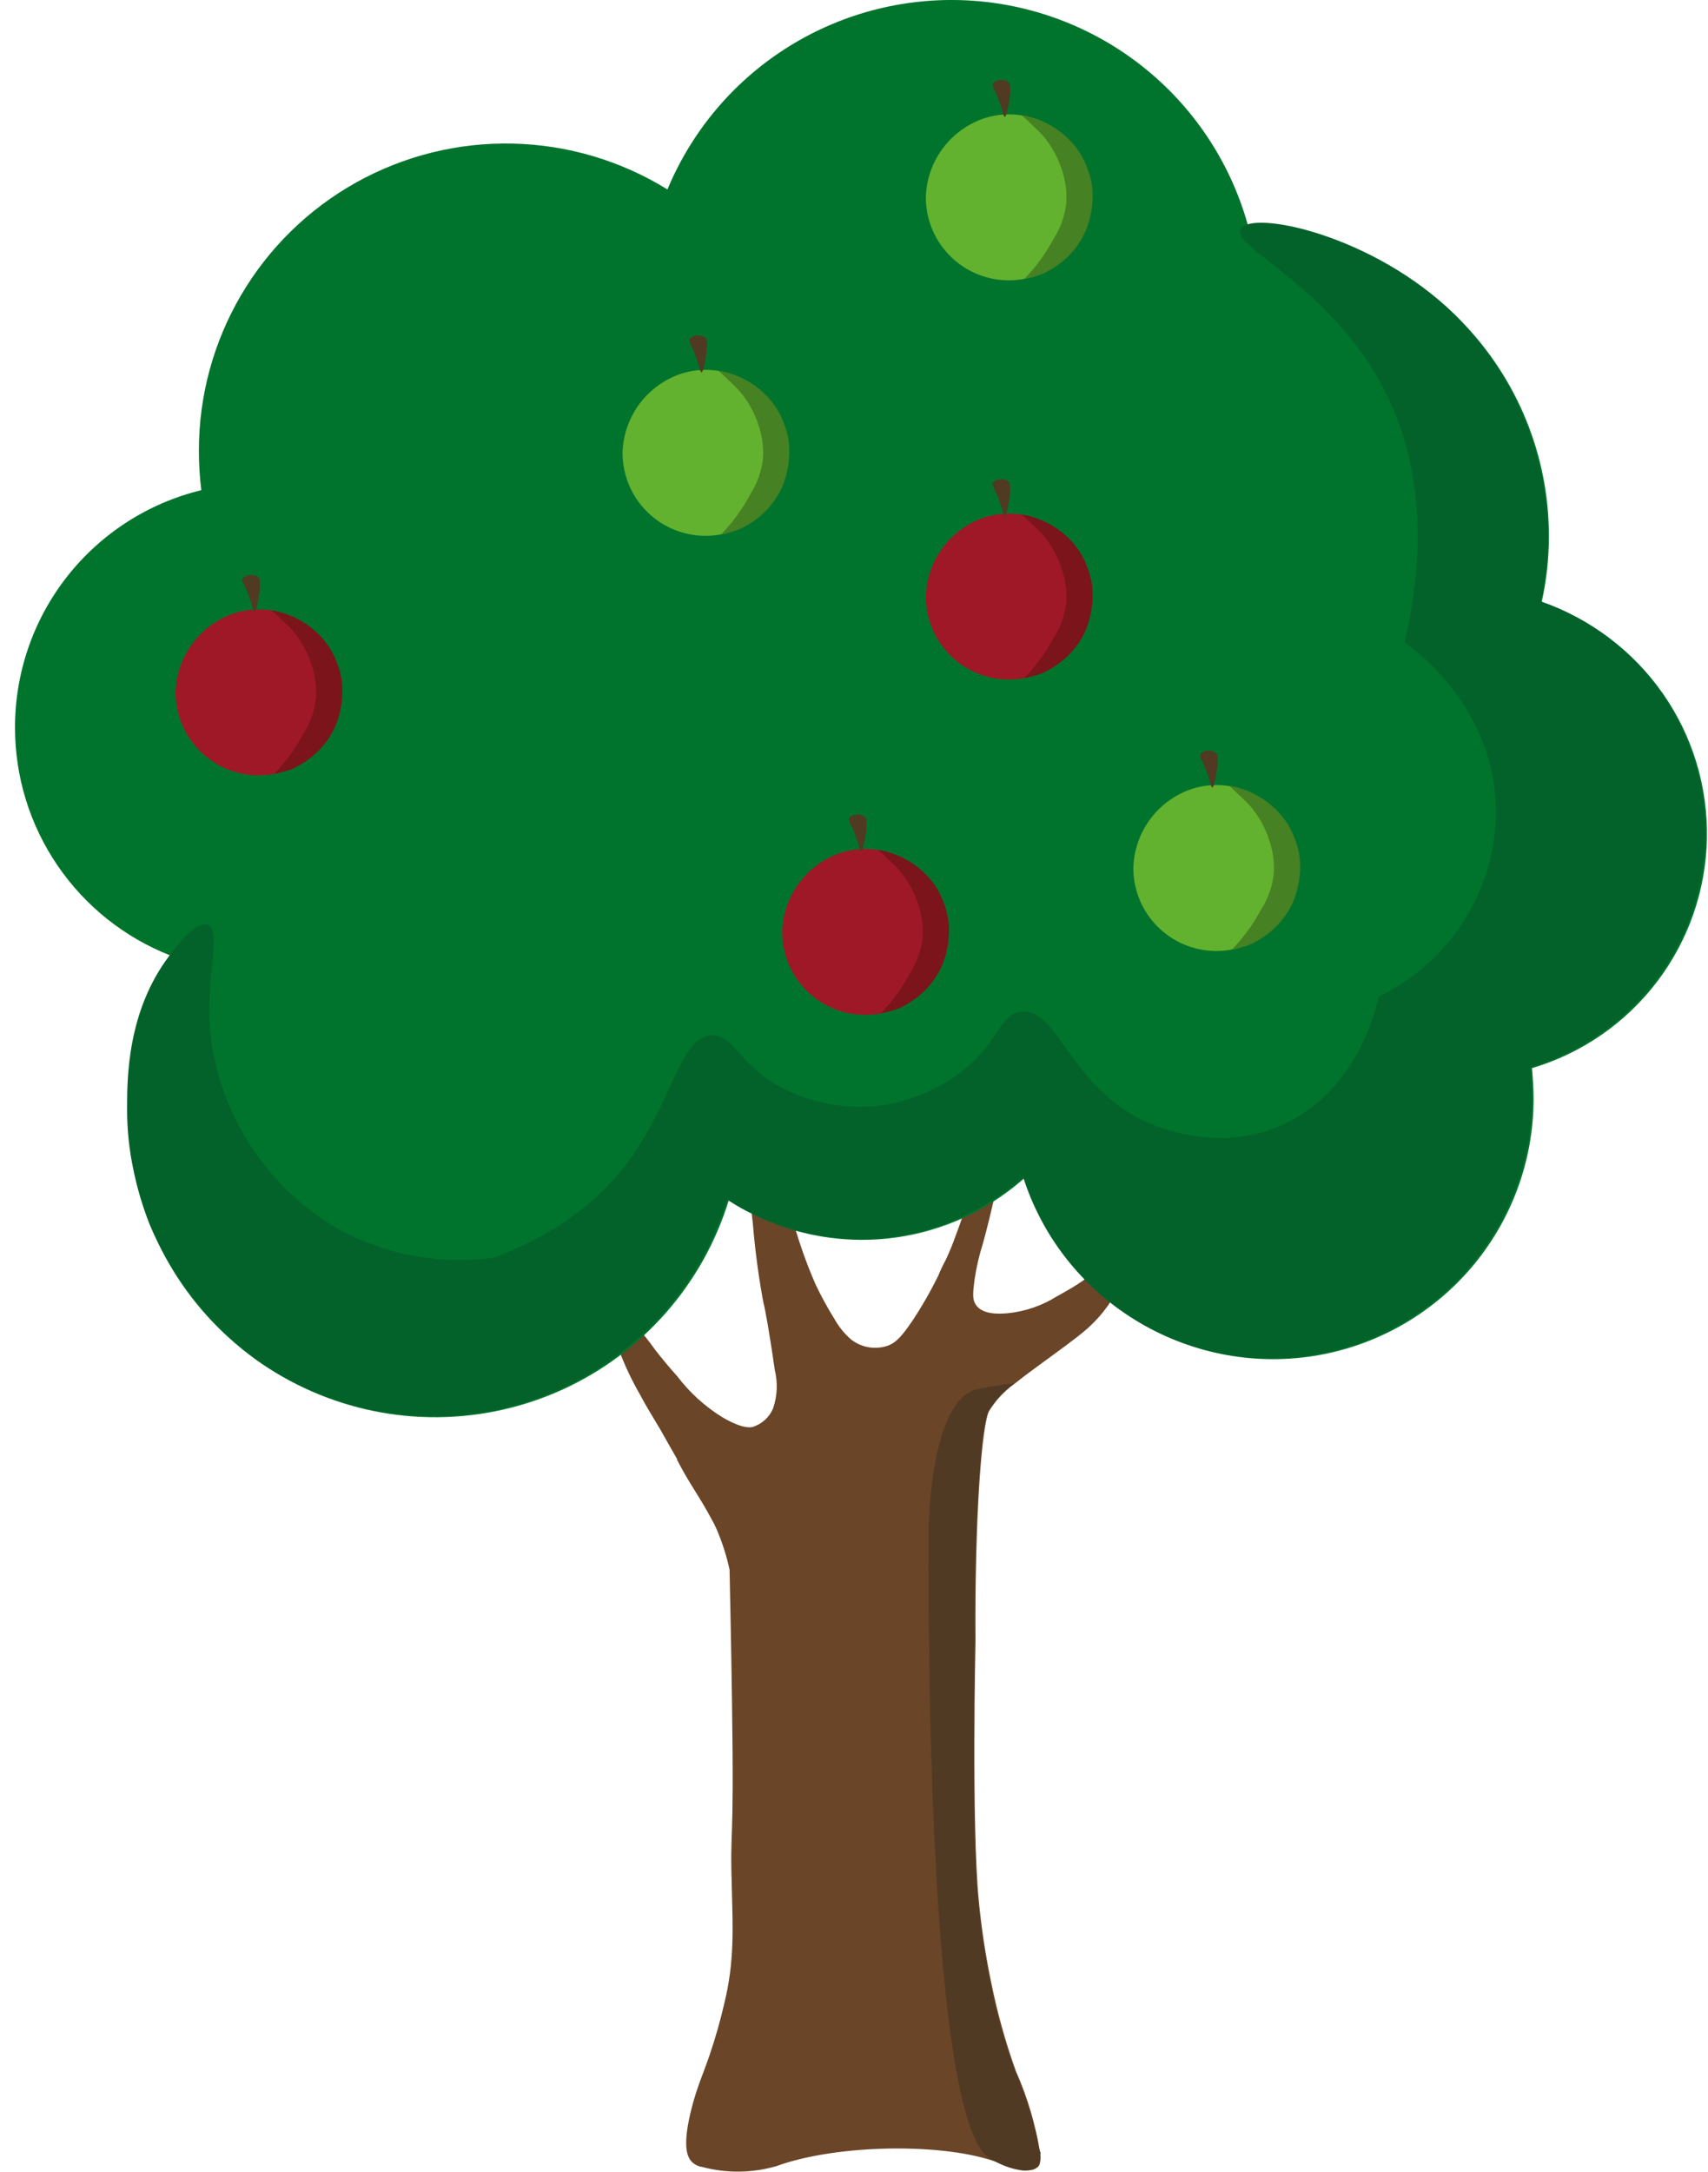 <svg width="107" height="136" viewBox="0 0 107 136" fill="none" xmlns="http://www.w3.org/2000/svg">
<path d="M65.155 134.793C64.871 133.036 64.362 131.322 63.639 129.694C62.979 127.851 62.455 125.961 62.073 124.04C61.73 122.372 61.477 120.687 61.315 118.992C60.86 114.246 61.113 102.837 61.113 102.786C61.062 94.86 61.517 89.156 61.972 88.348C62.14 88.084 62.326 87.831 62.528 87.591C62.843 87.231 63.2 86.91 63.589 86.631C64.902 85.571 67.529 83.804 68.338 82.996C69.257 82.124 69.965 81.053 70.409 79.867C71.319 77.544 71.066 74.97 70.813 74.919C70.561 74.869 70.561 77.14 69.045 79.059C68.338 79.968 67.58 80.422 66.216 81.179C65.284 81.765 64.229 82.127 63.134 82.239C62.528 82.29 61.416 82.34 61.062 81.583C60.911 81.28 60.962 80.826 61.062 80.069C61.174 79.333 61.343 78.607 61.568 77.898C61.568 77.898 61.871 76.838 62.275 75.07C62.589 73.628 62.741 72.155 62.73 70.678C62.78 68.154 62.578 65.478 62.325 65.478C62.174 65.478 62.123 66.589 61.669 69.719C61.214 73.051 61.062 73.859 60.759 74.818C60.456 75.777 59.951 77.191 59.901 77.292C59.712 77.842 59.493 78.382 59.244 78.907C59.074 79.218 58.922 79.538 58.789 79.867C58.311 80.842 57.771 81.787 57.172 82.694C56.516 83.653 56.162 84.057 55.657 84.259C55.26 84.402 54.832 84.439 54.416 84.369C54 84.298 53.609 84.121 53.282 83.855C52.878 83.493 52.536 83.066 52.272 82.593C51.845 81.908 51.457 81.2 51.11 80.472C50.639 79.404 50.234 78.308 49.897 77.191C49.681 76.513 49.513 75.822 49.392 75.121C49.341 74.717 49.24 74.263 49.089 72.546C48.887 70.275 48.937 69.871 48.735 69.77C48.331 69.618 47.523 70.83 47.118 72.193C46.916 72.9 46.815 73.707 47.169 76.686C47.305 78.328 47.524 79.963 47.826 81.583C47.927 81.936 48.23 83.602 48.533 85.773C48.733 86.574 48.698 87.415 48.432 88.196C48.318 88.469 48.145 88.715 47.927 88.915C47.709 89.115 47.451 89.266 47.169 89.358C46.967 89.408 46.462 89.459 45.249 88.752C44.156 88.074 43.197 87.201 42.42 86.177C41.51 85.167 40.955 84.41 40.955 84.41C40.643 83.97 40.306 83.549 39.944 83.148C39.54 82.744 38.681 81.835 38.378 82.088C38.024 82.391 38.631 84.006 38.782 84.562C39.145 85.521 39.584 86.449 40.096 87.338C40.5 88.096 40.55 88.146 41.359 89.509C41.864 90.418 42.167 90.923 42.42 91.377V91.427C43.228 92.992 43.784 93.649 44.592 95.163C44.703 95.36 44.804 95.562 44.895 95.769C45.245 96.583 45.516 97.428 45.704 98.293C45.704 98.293 45.805 102.837 45.855 106.371C46.007 116.72 45.704 113.741 45.855 118.588C45.906 120.759 46.007 122.829 45.401 125.353C45.14 126.496 44.82 127.625 44.441 128.735C43.986 130.048 43.683 130.654 43.329 132.017C42.723 134.39 43.077 134.995 43.228 135.248C43.317 135.371 43.43 135.474 43.561 135.552C43.691 135.63 43.836 135.681 43.986 135.702C45.511 136.109 47.118 136.091 48.634 135.652C52.524 134.238 59.345 134.188 62.578 135.45C63.033 135.652 64.599 136.308 65.104 135.601C65.193 135.341 65.21 135.062 65.155 134.793Z" fill="#6A4527"/>
<path d="M0.941 45.588C0.931 42.157 2.076 38.822 4.193 36.12C6.31 33.419 9.275 31.508 12.612 30.695C12.509 29.874 12.458 29.048 12.46 28.221C12.457 24.796 13.37 21.433 15.104 18.479C16.838 15.525 19.331 13.088 22.325 11.42C25.318 9.752 28.703 8.913 32.129 8.992C35.556 9.07 38.899 10.062 41.813 11.864C43.361 8.146 46.035 5.005 49.462 2.885C52.888 0.765 56.894 -0.229 60.915 0.044C64.936 0.317 68.77 1.843 71.877 4.407C74.985 6.971 77.21 10.444 78.24 14.338C83.266 14.457 88.046 16.535 91.558 20.13C95.07 23.724 97.035 28.549 97.034 33.572C97.035 34.965 96.883 36.353 96.579 37.712C99.653 38.766 102.312 40.769 104.173 43.431C106.034 46.093 107.001 49.277 106.933 52.523C106.866 55.77 105.768 58.911 103.798 61.493C101.828 64.076 99.088 65.966 95.973 66.892C96.024 67.498 96.074 68.154 96.074 68.811C96.073 72.702 94.679 76.465 92.145 79.419C89.61 82.374 86.103 84.326 82.254 84.924C78.406 85.521 74.471 84.724 71.159 82.676C67.847 80.629 65.377 77.466 64.195 73.758C61.688 75.995 58.514 77.345 55.163 77.6C51.812 77.856 48.47 77.002 45.653 75.171C44.856 77.764 43.519 80.158 41.73 82.198C39.941 84.237 37.741 85.875 35.274 87.005C32.807 88.134 30.128 88.73 27.414 88.752C24.701 88.774 22.013 88.222 19.527 87.132C17.042 86.043 14.816 84.441 12.994 82.431C11.172 80.421 9.797 78.048 8.957 75.469C8.118 72.89 7.834 70.163 8.125 67.467C8.415 64.77 9.272 62.166 10.641 59.824C7.783 58.696 5.33 56.735 3.601 54.196C1.871 51.658 0.944 48.659 0.941 45.588Z" fill="#00742C"/>
<path d="M10.591 59.875C11.045 59.269 12.258 57.654 13.016 57.906C13.925 58.259 12.864 61.238 13.167 64.62C13.432 67.087 14.257 69.461 15.579 71.56C16.901 73.66 18.685 75.43 20.796 76.737C23.858 78.529 27.435 79.24 30.951 78.756C33.629 77.746 36.862 76.03 39.237 72.9C42.116 69.113 42.571 64.923 44.592 64.822C45.855 64.772 46.259 66.488 48.583 67.902C50.482 68.988 52.669 69.464 54.848 69.265C56.815 69.05 58.685 68.299 60.254 67.094C62.578 65.277 62.578 63.56 63.942 63.358C66.215 63.055 66.923 67.75 71.419 70.073C71.823 70.275 75.865 72.294 80.008 70.577C85.111 68.508 86.273 62.853 86.374 62.399C88.475 61.396 90.265 59.843 91.555 57.905C92.845 55.968 93.586 53.718 93.699 51.393C94.003 44.376 88.294 40.438 87.99 40.236C89.051 35.642 89.456 29.938 86.828 24.637C83.494 17.922 77.078 15.499 77.734 14.338C78.391 13.126 86.02 14.691 91.123 19.689C94.816 23.354 96.92 28.322 96.983 33.522C96.972 34.914 96.82 36.301 96.529 37.662C99.595 38.727 102.244 40.736 104.095 43.401C105.946 46.065 106.904 49.248 106.831 52.491C106.758 55.733 105.658 58.87 103.689 61.448C101.72 64.027 98.983 65.915 95.872 66.842C95.922 67.447 95.973 68.104 95.973 68.76C95.971 72.651 94.578 76.414 92.043 79.369C89.509 82.324 86.001 84.276 82.153 84.873C78.305 85.471 74.37 84.673 71.058 82.626C67.746 80.578 65.276 77.415 64.094 73.707C61.587 75.944 58.413 77.294 55.062 77.55C51.711 77.805 48.369 76.952 45.552 75.121C44.662 78.017 43.099 80.662 40.991 82.84C38.883 85.017 36.29 86.665 33.422 87.65C30.555 88.634 27.495 88.927 24.493 88.505C21.491 88.082 18.631 86.956 16.148 85.218C13.163 83.036 10.824 80.088 9.378 76.686C8.948 75.589 8.61 74.457 8.368 73.304C8.092 72.026 7.956 70.723 7.963 69.416C7.963 67.548 7.963 63.358 10.591 59.875Z" fill="#03622A"/>
<path d="M65.154 134.743C65.154 134.692 65.154 134.692 65.104 134.591C65.102 134.521 65.084 134.452 65.053 134.389C65.023 134.117 64.972 133.847 64.902 133.582C64.819 133.334 64.752 133.081 64.7 132.824C64.578 132.344 64.426 131.872 64.245 131.411C63.942 130.502 63.639 129.795 63.588 129.694C62.907 127.857 62.383 125.966 62.022 124.04C61.679 122.372 61.426 120.687 61.264 118.992C60.81 114.246 61.062 102.837 61.062 102.786C61.012 94.86 61.466 89.156 61.921 88.348C62.089 88.083 62.275 87.83 62.477 87.591C62.793 87.231 63.149 86.91 63.538 86.631H63.588C62.739 86.713 61.895 86.848 61.062 87.035C58.283 87.944 58.182 95.517 58.182 95.618C58.182 95.618 57.778 132.421 61.972 135.147C62.224 135.298 62.527 135.45 62.527 135.45C62.972 135.675 63.449 135.829 63.942 135.904C64.092 135.934 64.247 135.934 64.397 135.904C64.5 135.902 64.602 135.885 64.7 135.853C64.738 135.848 64.774 135.831 64.801 135.803C64.828 135.776 64.864 135.758 64.902 135.753C64.952 135.702 65.003 135.702 65.053 135.601C65.057 135.562 65.075 135.526 65.104 135.5C65.148 135.353 65.166 135.199 65.154 135.046V134.894C65.205 134.894 65.205 134.844 65.154 134.743Z" fill="#503A23"/>
<path d="M71 54.359C71 55.387 71.305 56.392 71.876 57.246C72.448 58.1 73.26 58.766 74.21 59.16C75.16 59.553 76.205 59.656 77.214 59.455C78.223 59.255 79.149 58.76 79.876 58.033C80.604 57.307 81.099 56.381 81.299 55.373C81.5 54.365 81.397 53.32 81.004 52.371C80.61 51.422 79.944 50.61 79.088 50.039C78.233 49.468 77.228 49.163 76.2 49.163C75.62 49.164 75.045 49.265 74.5 49.463C73.494 49.838 72.624 50.504 72 51.376C71.376 52.249 71.028 53.288 71 54.359Z" fill="#62B22F"/>
<path d="M77.174 59.464C77.286 59.442 77.376 59.421 77.441 59.406C77.512 59.389 77.527 59.384 77.668 59.349L77.866 59.299C77.927 59.283 78.011 59.26 78.108 59.227C78.108 59.227 78.251 59.176 78.399 59.11C78.889 58.874 79.343 58.572 79.749 58.211C80.248 57.76 80.656 57.217 80.949 56.612C81.273 55.889 81.444 55.107 81.449 54.314C81.457 53.734 81.355 53.158 81.149 52.616C80.882 51.829 80.417 51.125 79.799 50.569C79.368 50.179 78.879 49.859 78.349 49.62C78.071 49.506 77.787 49.406 77.499 49.321C77.428 49.301 77.348 49.282 77.267 49.266C77.186 49.25 77.101 49.238 77.026 49.229C77.127 49.323 77.281 49.462 77.462 49.633C77.771 49.926 78.203 50.331 78.399 50.569C78.886 51.162 79.259 51.84 79.499 52.568C79.743 53.257 79.845 53.987 79.799 54.716C79.71 55.517 79.437 56.287 78.999 56.964C78.512 57.879 77.897 58.721 77.174 59.464Z" fill="#468123"/>
<path d="M76.2 47.165C76.056 47.05 75.874 46.992 75.69 47.001C75.506 47.01 75.332 47.087 75.2 47.216C75.099 47.415 75.351 47.615 75.6 48.365C75.85 49.014 75.85 49.314 75.95 49.314C76.05 49.314 76.152 48.714 76.25 48.165C76.35 47.365 76.25 47.215 76.2 47.165Z" fill="#503A23"/>
<path d="M39 28.359C39 29.387 39.305 30.392 39.876 31.246C40.448 32.1 41.26 32.766 42.21 33.16C43.16 33.553 44.205 33.656 45.214 33.455C46.223 33.255 47.149 32.76 47.876 32.033C48.604 31.307 49.099 30.381 49.3 29.373C49.5 28.365 49.397 27.32 49.004 26.371C48.61 25.422 47.944 24.61 47.089 24.039C46.233 23.468 45.228 23.163 44.2 23.163C43.62 23.164 43.045 23.265 42.5 23.463C41.494 23.838 40.624 24.504 40 25.376C39.377 26.249 39.028 27.288 39 28.359Z" fill="#62B22F"/>
<path d="M45.174 33.464C45.286 33.442 45.376 33.421 45.441 33.406C45.512 33.389 45.527 33.384 45.668 33.349L45.866 33.299C45.927 33.283 46.011 33.26 46.108 33.227C46.108 33.227 46.251 33.176 46.399 33.11C46.889 32.874 47.343 32.572 47.749 32.211C48.248 31.76 48.656 31.217 48.949 30.612C49.273 29.889 49.444 29.107 49.449 28.314C49.457 27.734 49.355 27.158 49.149 26.616C48.882 25.829 48.417 25.125 47.799 24.57C47.368 24.179 46.879 23.859 46.349 23.62C46.071 23.506 45.788 23.406 45.499 23.32C45.428 23.301 45.348 23.282 45.267 23.266C45.186 23.25 45.101 23.238 45.026 23.229C45.127 23.323 45.281 23.462 45.462 23.633C45.771 23.926 46.203 24.331 46.399 24.57C46.886 25.162 47.259 25.84 47.499 26.568C47.743 27.257 47.845 27.987 47.799 28.716C47.71 29.517 47.437 30.287 46.999 30.964C46.512 31.879 45.897 32.721 45.174 33.464Z" fill="#468123"/>
<path d="M44.2 21.165C44.056 21.05 43.874 20.992 43.69 21.001C43.506 21.01 43.331 21.087 43.2 21.216C43.099 21.415 43.351 21.615 43.599 22.365C43.849 23.014 43.849 23.314 43.95 23.314C44.05 23.314 44.152 22.714 44.25 22.165C44.35 21.365 44.25 21.215 44.2 21.165Z" fill="#503A23"/>
<path d="M49 58.359C49 59.387 49.305 60.392 49.876 61.246C50.448 62.1 51.26 62.766 52.21 63.16C53.16 63.553 54.205 63.656 55.214 63.455C56.223 63.255 57.149 62.76 57.876 62.033C58.604 61.307 59.099 60.381 59.3 59.373C59.5 58.365 59.397 57.32 59.004 56.371C58.61 55.422 57.944 54.61 57.089 54.039C56.233 53.468 55.228 53.163 54.2 53.163C53.62 53.164 53.045 53.265 52.5 53.463C51.494 53.838 50.624 54.504 50 55.376C49.377 56.249 49.028 57.288 49 58.359Z" fill="#9F1827"/>
<path d="M55.174 63.464C55.286 63.442 55.376 63.421 55.441 63.406C55.512 63.389 55.527 63.384 55.668 63.349L55.866 63.299C55.927 63.283 56.011 63.26 56.108 63.227C56.108 63.227 56.251 63.176 56.399 63.11C56.889 62.874 57.343 62.572 57.749 62.211C58.248 61.76 58.656 61.217 58.949 60.612C59.273 59.889 59.444 59.107 59.449 58.314C59.457 57.734 59.355 57.158 59.149 56.616C58.882 55.829 58.417 55.125 57.799 54.569C57.368 54.179 56.879 53.859 56.349 53.62C56.071 53.506 55.788 53.406 55.499 53.321C55.428 53.301 55.348 53.282 55.267 53.266C55.186 53.25 55.101 53.238 55.026 53.229C55.127 53.323 55.281 53.462 55.462 53.633C55.771 53.926 56.203 54.331 56.399 54.569C56.886 55.162 57.259 55.84 57.499 56.568C57.743 57.257 57.845 57.987 57.799 58.716C57.71 59.517 57.437 60.287 56.999 60.964C56.512 61.879 55.897 62.721 55.174 63.464Z" fill="#7B141B"/>
<path d="M54.2 51.165C54.056 51.05 53.874 50.992 53.69 51.001C53.506 51.01 53.331 51.087 53.2 51.216C53.099 51.415 53.351 51.615 53.599 52.365C53.849 53.014 53.849 53.314 53.95 53.314C54.05 53.314 54.152 52.714 54.25 52.165C54.35 51.365 54.25 51.215 54.2 51.165Z" fill="#503A23"/>
<path d="M58 12.359C58 13.387 58.305 14.392 58.876 15.246C59.448 16.1 60.26 16.766 61.21 17.16C62.16 17.553 63.205 17.656 64.214 17.455C65.223 17.255 66.149 16.76 66.876 16.033C67.604 15.307 68.099 14.381 68.299 13.373C68.5 12.365 68.397 11.32 68.004 10.371C67.61 9.422 66.944 8.61 66.088 8.039C65.233 7.468 64.228 7.163 63.2 7.163C62.62 7.164 62.045 7.265 61.5 7.463C60.494 7.838 59.624 8.504 59 9.376C58.377 10.249 58.028 11.287 58 12.359Z" fill="#62B22F"/>
<path d="M64.174 17.464C64.286 17.442 64.376 17.421 64.441 17.406C64.512 17.389 64.527 17.384 64.668 17.349L64.866 17.299C64.927 17.283 65.011 17.26 65.108 17.227C65.108 17.227 65.251 17.176 65.399 17.11C65.889 16.874 66.343 16.572 66.749 16.211C67.248 15.76 67.656 15.217 67.949 14.612C68.273 13.889 68.444 13.107 68.449 12.314C68.457 11.734 68.355 11.158 68.149 10.616C67.882 9.829 67.417 9.125 66.799 8.569C66.368 8.179 65.879 7.859 65.349 7.62C65.071 7.506 64.787 7.406 64.499 7.321C64.428 7.301 64.348 7.282 64.267 7.266C64.186 7.25 64.101 7.238 64.026 7.229C64.127 7.323 64.281 7.462 64.462 7.633C64.771 7.926 65.203 8.331 65.399 8.569C65.886 9.162 66.259 9.84 66.499 10.568C66.743 11.257 66.845 11.987 66.799 12.716C66.71 13.517 66.437 14.287 65.999 14.964C65.512 15.879 64.897 16.721 64.174 17.464Z" fill="#468123"/>
<path d="M63.2 5.165C63.056 5.05 62.874 4.992 62.69 5.001C62.506 5.01 62.331 5.087 62.2 5.216C62.099 5.415 62.351 5.615 62.599 6.365C62.849 7.014 62.849 7.314 62.95 7.314C63.05 7.314 63.152 6.714 63.25 6.165C63.35 5.365 63.25 5.215 63.2 5.165Z" fill="#503A23"/>
<path d="M11 43.359C11 44.387 11.305 45.392 11.876 46.246C12.448 47.1 13.26 47.766 14.21 48.16C15.16 48.553 16.205 48.656 17.214 48.455C18.223 48.255 19.149 47.76 19.876 47.033C20.604 46.307 21.099 45.381 21.299 44.373C21.5 43.365 21.397 42.32 21.004 41.371C20.61 40.422 19.944 39.61 19.088 39.039C18.233 38.468 17.228 38.163 16.2 38.163C15.62 38.164 15.045 38.265 14.5 38.463C13.494 38.838 12.624 39.504 12 40.376C11.377 41.249 11.028 42.288 11 43.359Z" fill="#9F1827"/>
<path d="M17.174 48.464C17.286 48.442 17.376 48.421 17.441 48.406C17.512 48.389 17.527 48.384 17.668 48.349L17.866 48.299C17.927 48.283 18.011 48.26 18.108 48.227C18.108 48.227 18.251 48.176 18.399 48.11C18.889 47.874 19.343 47.572 19.749 47.211C20.248 46.76 20.656 46.217 20.949 45.612C21.273 44.889 21.444 44.107 21.449 43.314C21.457 42.734 21.355 42.158 21.149 41.616C20.882 40.829 20.417 40.125 19.799 39.569C19.369 39.179 18.879 38.859 18.349 38.62C18.071 38.506 17.788 38.406 17.5 38.321C17.428 38.301 17.348 38.282 17.267 38.266C17.186 38.25 17.101 38.238 17.026 38.229C17.127 38.323 17.281 38.462 17.462 38.633C17.771 38.926 18.203 39.331 18.399 39.569C18.886 40.162 19.259 40.84 19.499 41.568C19.743 42.257 19.845 42.987 19.799 43.716C19.71 44.517 19.437 45.287 19 45.964C18.512 46.879 17.897 47.721 17.174 48.464Z" fill="#7B141B"/>
<path d="M16.2 36.165C16.056 36.05 15.874 35.992 15.69 36.001C15.506 36.01 15.332 36.087 15.2 36.216C15.099 36.415 15.351 36.615 15.6 37.365C15.85 38.014 15.85 38.314 15.95 38.314C16.05 38.314 16.152 37.714 16.25 37.165C16.35 36.365 16.25 36.215 16.2 36.165Z" fill="#503A23"/>
<path d="M58 37.359C58 38.387 58.305 39.392 58.876 40.246C59.448 41.1 60.26 41.766 61.21 42.16C62.16 42.553 63.205 42.656 64.214 42.455C65.223 42.255 66.149 41.76 66.876 41.033C67.604 40.307 68.099 39.381 68.299 38.373C68.5 37.365 68.397 36.32 68.004 35.371C67.61 34.422 66.944 33.61 66.088 33.039C65.233 32.468 64.228 32.163 63.2 32.163C62.62 32.164 62.045 32.265 61.5 32.463C60.494 32.838 59.624 33.504 59 34.376C58.377 35.249 58.028 36.288 58 37.359Z" fill="#9F1827"/>
<path d="M64.174 42.464C64.286 42.442 64.376 42.421 64.441 42.406C64.512 42.389 64.527 42.384 64.668 42.349L64.866 42.299C64.927 42.283 65.011 42.26 65.108 42.227C65.108 42.227 65.251 42.176 65.399 42.11C65.889 41.874 66.343 41.572 66.749 41.211C67.248 40.76 67.656 40.217 67.949 39.612C68.273 38.889 68.444 38.107 68.449 37.314C68.457 36.734 68.355 36.158 68.149 35.616C67.882 34.829 67.417 34.125 66.799 33.569C66.368 33.179 65.879 32.859 65.349 32.62C65.071 32.506 64.787 32.406 64.499 32.321C64.428 32.301 64.348 32.282 64.267 32.266C64.186 32.25 64.101 32.238 64.026 32.229C64.127 32.323 64.281 32.462 64.462 32.633C64.771 32.926 65.203 33.331 65.399 33.569C65.886 34.162 66.259 34.84 66.499 35.568C66.743 36.257 66.845 36.987 66.799 37.716C66.71 38.517 66.437 39.287 65.999 39.964C65.512 40.879 64.897 41.721 64.174 42.464Z" fill="#7B141B"/>
<path d="M63.2 30.165C63.056 30.05 62.874 29.992 62.69 30.001C62.506 30.01 62.331 30.087 62.2 30.216C62.099 30.415 62.351 30.615 62.599 31.365C62.849 32.014 62.849 32.314 62.95 32.314C63.05 32.314 63.152 31.714 63.25 31.165C63.35 30.365 63.25 30.215 63.2 30.165Z" fill="#503A23"/>
</svg>
